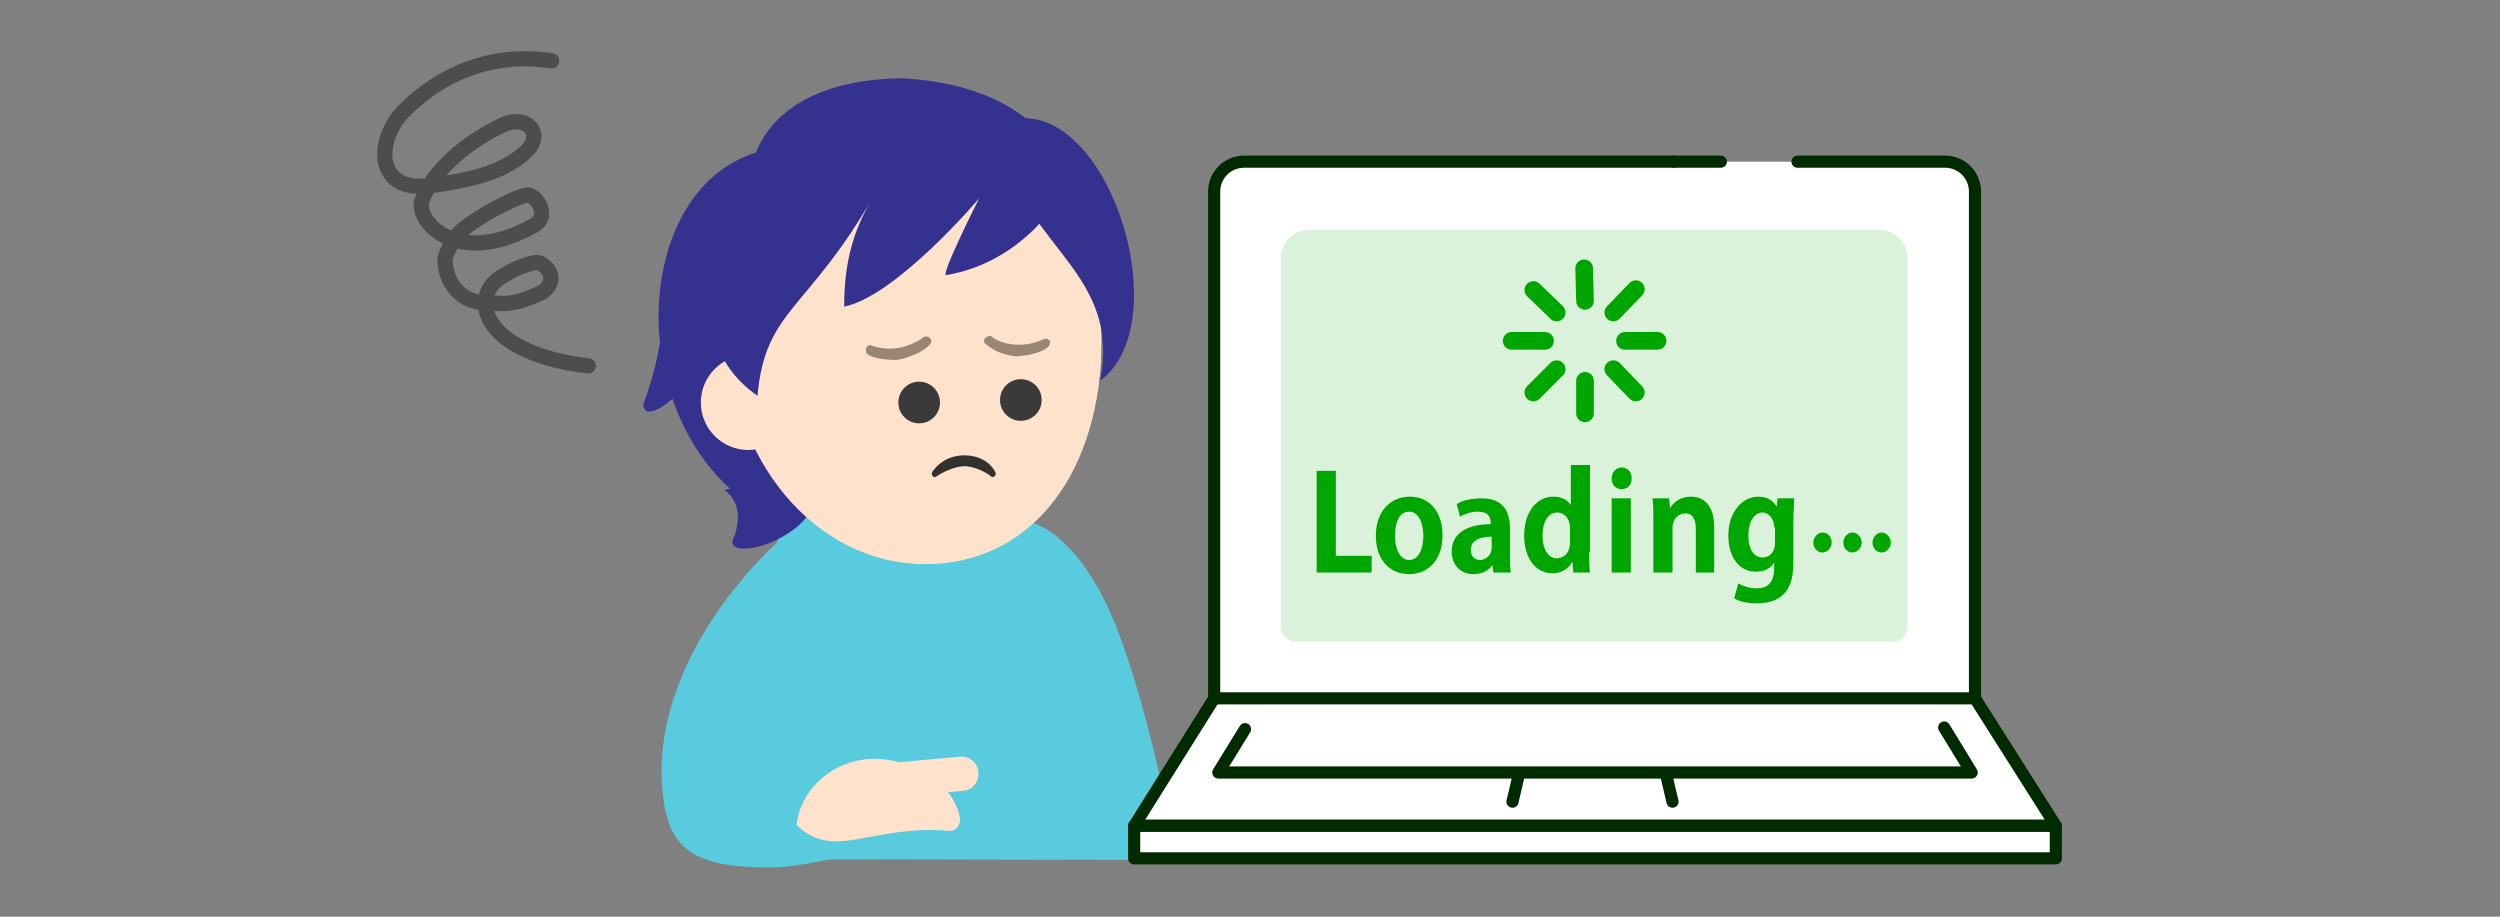 <?xml version="1.0" encoding="utf-8"?>
<!-- Generator: Adobe Illustrator 26.0.1, SVG Export Plug-In . SVG Version: 6.00 Build 0)  -->
<svg version="1.1" id="レイヤー_1" xmlns="http://www.w3.org/2000/svg" xmlns:xlink="http://www.w3.org/1999/xlink" x="0px"
	 y="0px" width="300px" height="110px" viewBox="0 0 300 110" style="enable-background:new 0 0 300 110;" xml:space="preserve">
<rect x="0" y="0" width="300" height="110" fill="#808080" stroke="none"/>
<style type="text/css">
	.st0{fill:#58CBDE;}
	.st1{fill:#35318F;}
	.st2{fill:#FFE2CC;}
	.st3{fill:#3A3A3A;}
	.st4{fill:#313131;stroke:#313131;stroke-width:0.302;stroke-miterlimit:10;}
	.st5{fill:#998675;stroke:#998675;stroke-width:0.581;stroke-miterlimit:10;}
	.st6{fill:none;stroke:#4D4D4D;stroke-width:1.831;stroke-linecap:round;stroke-linejoin:round;stroke-miterlimit:10;}
	.st7{fill:#FFFFFF;stroke:#002A00;stroke-width:1.457;stroke-linecap:round;stroke-linejoin:round;stroke-miterlimit:10;}
	.st8{fill:#D9F2D9;}
	.st9{fill:none;stroke:#002A00;stroke-width:1.457;stroke-linecap:round;stroke-linejoin:round;stroke-miterlimit:10;}
	.st10{fill:#00A600;}
	.st11{fill:none;stroke:#00A600;stroke-width:2.121;stroke-linecap:round;stroke-linejoin:round;stroke-miterlimit:10;}
	.st12{fill:none;}
</style>
<g>
	<g>
		<g>
			<g>
				<path class="st0" d="M94,103.1c-12.5-21.2,1.2-41.6,1.2-41.6l28.6,1.2c0,0,5.8,1.2,10.3,12.9c4.3,11.1,7.1,27.6,7.1,27.6
					L94,103.1z"/>
				<path class="st0" d="M93.7,64.7c0,0-16.3,13.9-14.1,31.1c0.8,6.6,4.5,8.3,12.9,8.3c7.7,0,35.9-8.6,35.9-8.6l-3-13l-31,4.3
					l7.1-20.3L93.7,64.7z"/>
			</g>
			<g>
				<path class="st1" d="M79.4,42.5c1.7,11.3,8.8,17.8,12.8,18.9c4.1,1.1,17.2-0.3,17.2-0.3s11.4,2.5,13.7-1.1
					c4.6,0,9.2-11,9.2-19.8c0-19.4-6.9-29.8-23.9-30.8c-5.2,0-14.5,1.2-17.7,8.9C80.7,21.5,77.9,33.9,79.4,42.5z"/>
				<path class="st1" d="M86.9,58.8c0,0,2.9,1.6,1,6.1c-0.4,2.4,8.6,0,9.9-4.8C98.3,55.9,86.9,58.8,86.9,58.8z"/>
				<circle class="st2" cx="89.8" cy="48.3" r="5.7"/>
				<g>
					<path class="st1" d="M79.5,34c0,0,0.9,6-2.3,14.5c0,3.2,7.6-2.8,8.3-9.4C85.4,33.6,79.5,34,79.5,34z"/>
					<path class="st2" d="M87.3,39.5c0,15.6,10.6,28.2,23.7,28.2s21.2-11.4,21.2-26.9s-8-25.1-21.2-25.1S87.3,23.9,87.3,39.5z"/>
					<path class="st1" d="M128.3,20.6c-1,4.6-6.8,11.1-14.7,12.4c-1,0.5,3.9-9.2,3.9-9.2s-9.9,11.7-16.2,13c0-5.6,1.2-9.4,3.6-13.4
						c-7.9,13.9-13.1,13.7-14,24.1c-12.5-8.7-1.6-27.9,8.9-31.4C105.6,12.5,121.5,9.8,128.3,20.6z"/>
					<path class="st1" d="M120.4,14.6c0,14.3,14.5,17,11.6,31.1C141.7,38.6,132.6,10.4,120.4,14.6z"/>
				</g>
				<g>
					<circle class="st3" cx="122.5" cy="48" r="2.5"/>
					<circle class="st3" cx="110.3" cy="48.3" r="2.5"/>
					<path class="st4" d="M112,56.7c0.8-1.1,1.9-1.8,3.4-1.9c1.4-0.1,3.1,0.4,3.9,1.9c0.1,0.2,0,0.4-0.2,0.4c0,0-1.3-1.1-3.1-1.3
						c-1.8-0.1-3.8,1.3-3.8,1.3C112,57.1,111.9,56.9,112,56.7z"/>
					<g>
						<path class="st5" d="M111,40.7L111,40.7c0,0-0.8,0.7-2.5,1.2c-2.3,0.6-4.1-0.2-4.1-0.2l0,0l0,0c-0.1,0-0.2,0.1-0.2,0.3
							c0,0.1,0,0.2,0.1,0.3c0.6,0.4,2,0.6,3.1,0.6c0.4,0,0.8-0.1,1.1-0.2c1.2-0.4,2.2-0.8,2.9-1.6c0.1-0.1,0.1-0.2,0-0.3
							C111.3,40.7,111.2,40.6,111,40.7z"/>
						<path class="st5" d="M125.5,40.9L125.5,40.9L125.5,40.9c-0.1,0-1.7,1-4.1,0.7c-1.8-0.2-2.6-1-2.6-1l0,0l0,0
							c-0.2,0-0.3,0.1-0.4,0.2c0,0.1,0,0.2,0,0.2c1.1,0.9,1.9,1.2,3.1,1.4c0.3,0.1,0.7,0.1,1.1,0c1.2-0.1,2.5-0.5,3-1
							c0.1-0.1,0.1-0.2,0.1-0.3C125.8,41.1,125.7,41,125.5,40.9z"/>
					</g>
				</g>
			</g>
			<path class="st6" d="M66.2,7.3c-9.8-1.5-16,4.2-17.9,6.2c-1.9,2-2.9,5.4-1.4,7.4c1.2,1.6,3.4,1.6,5.4,1.3
				c3.6-0.6,7.6-1.2,10.6-3.8c2.6-2.2,0.4-4.8-2.6-3.4c-6.6,3.2-9.1,7.3-9.7,9.2c-0.6,2.3,4.1,8,13.4,2.9c2.1-1.1,0.4-3.7-0.7-3.7
				c-1.1,0-7.8,3.4-8.9,5.4c-0.2,0.4-1,1.8-1,2.4c0.1,3.3,2.5,5.1,4.6,5.1c2,0,3.1,0.7,7.2-1.3c2.2-1.9-0.2-3.6-0.8-3.5
				c-1.4,0.1-3.8,1.3-4.9,2.2c-3,2.7-1,8.8,11.1,10.2"/>
			<g>
				<path class="st2" d="M95.6,99c0.4-4.3,4.7-8.4,10.3-7.9c4.9,0.5,8.7,3.5,9.3,7.1c0.1,0.8-0.5,1.6-1.3,1.5
					C104.5,98.9,100.1,103.4,95.6,99z"/>
				<path class="st2" d="M104.6,93.9l0-0.1c-0.1-1.1,0.7-2.1,1.8-2.2l8.8-0.8c1.1-0.1,2.1,0.7,2.2,1.8l0,0.1
					c0.1,1.1-0.7,2.1-1.8,2.2l-8.8,0.8C105.7,95.8,104.7,95,104.6,93.9z"/>
			</g>
			<g>
				<g>
					<g>
						<path class="st7" d="M200.9,19.4h-51.6c-2,0-3.6,1.6-3.6,3.6v60.9H237V23c0-2-1.6-3.6-3.6-3.6h-17.7"/>
						<g>
							<path class="st8" d="M168.5,77h58.6c1,0,1.8-0.8,1.8-1.8V31c0-1.9-1.5-3.4-3.4-3.4h-68.4c-1.9,0-3.4,1.5-3.4,3.4v44.2
								c0,1,0.8,1.8,1.8,1.8h5.6"/>
						</g>
						<polygon class="st7" points="246.7,99.1 136.1,99.1 145.7,83.8 237,83.8 						"/>
						<polyline class="st7" points="233.3,87.3 236.6,92.7 146.2,92.7 149.4,87.5 						"/>
						<rect x="136.1" y="99.1" class="st7" width="110.6" height="3.9"/>
						<line class="st9" x1="199.9" y1="92.8" x2="200.7" y2="96.2"/>
						<line class="st9" x1="182.3" y1="92.8" x2="181.5" y2="96.2"/>
						<line class="st9" x1="200.9" y1="19.4" x2="206.5" y2="19.4"/>
					</g>
				</g>
				<g>
					<path class="st10" d="M164.6,68.7H158V56.5h2.3v10.2h4.3V68.7z"/>
					<path class="st10" d="M173.1,64.2c0,3.4-2.1,4.7-4,4.7c-2.3,0-4-1.7-4-4.6c0-3,1.8-4.7,4.1-4.7
						C171.6,59.6,173.1,61.5,173.1,64.2z M169.1,61.4c-1.3,0-1.7,1.5-1.7,2.9c0,1.6,0.6,2.9,1.7,2.9c1.1,0,1.7-1.3,1.7-2.9
						C170.8,62.9,170.3,61.4,169.1,61.4z"/>
					<path class="st10" d="M181.2,66.6c0,0.8,0,1.6,0.1,2.1h-2.1l-0.1-0.9h0c-0.5,0.7-1.3,1.1-2.3,1.1c-1.6,0-2.6-1.2-2.6-2.7
						c0-2.3,2-3.3,4.7-3.3c0-0.9-0.3-1.5-1.6-1.5c-0.8,0-1.6,0.3-2.1,0.6l-0.4-1.5c0.6-0.4,1.6-0.7,3-0.7c2.7,0,3.4,1.7,3.4,3.7
						V66.6z M179,64.4c-1.2,0-2.5,0.3-2.5,1.6c0,0.8,0.5,1.2,1.1,1.2c0.5,0,1.4-0.4,1.4-1.5V64.4z"/>
					<path class="st10" d="M190.7,66.2c0,0.9,0,1.9,0.1,2.5h-2l-0.1-1.3h0c-0.5,0.9-1.4,1.4-2.4,1.4c-2,0-3.4-1.8-3.4-4.5
						c0-3,1.6-4.7,3.5-4.7c1,0,1.7,0.4,2.1,1h0v-4.8h2.3V66.2z M188.4,63.4c0-1.3-0.8-1.9-1.5-1.9c-1.2,0-1.8,1.2-1.8,2.8
						c0,1.6,0.7,2.7,1.7,2.7c0.7,0,1.6-0.5,1.6-1.9V63.4z"/>
					<path class="st10" d="M194.6,58.7c-0.7,0-1.2-0.5-1.2-1.3c0-0.7,0.5-1.3,1.2-1.3c0.7,0,1.2,0.5,1.2,1.3
						C195.8,58.2,195.3,58.7,194.6,58.7z M195.7,68.7h-2.3v-8.9h2.3V68.7z"/>
					<path class="st10" d="M205.8,68.7h-2.3v-5.2c0-1.1-0.3-1.9-1.3-1.9c-0.6,0-1.5,0.5-1.5,1.8v5.3h-2.3v-6.2c0-1,0-1.9-0.1-2.7h2
						l0.1,1.2h0c0.4-0.7,1.2-1.4,2.5-1.4c1.6,0,2.8,1.1,2.8,3.6V68.7z"/>
					<path class="st10" d="M215.3,59.9c0,0.6-0.1,1.4-0.1,2.6v5c0,1.7-0.2,4.9-4.4,4.9c-1,0-2.1-0.2-2.7-0.6l0.5-1.8
						c0.5,0.3,1.3,0.6,2.2,0.6c1.3,0,2.1-0.7,2.1-2.4v-0.7h0c-0.4,0.7-1.2,1.1-2.2,1.1c-2.1,0-3.3-1.9-3.3-4.3
						c0-2.9,1.7-4.7,3.6-4.7c1.1,0,1.8,0.5,2.2,1.2h0l0.1-1H215.3z M212.9,63.3c0-1.1-0.7-1.8-1.4-1.8c-1,0-1.7,1.1-1.7,2.8
						c0,1.5,0.6,2.6,1.7,2.6c0.5,0,1.5-0.3,1.5-1.8V63.3z"/>
				</g>
				<g>
					<line class="st11" x1="190.1" y1="32.2" x2="190.2" y2="36.1"/>
					<line class="st11" x1="184" y1="34.8" x2="186.8" y2="37.5"/>
					<line class="st11" x1="181.4" y1="40.9" x2="185.4" y2="40.9"/>
					<line class="st11" x1="184" y1="47.1" x2="186.8" y2="44.3"/>
					<line class="st11" x1="190.2" y1="49.6" x2="190.2" y2="45.7"/>
					<line class="st11" x1="196.3" y1="47.1" x2="193.6" y2="44.3"/>
					<line class="st11" x1="198.9" y1="40.9" x2="195" y2="40.9"/>
					<line class="st11" x1="196.3" y1="34.7" x2="193.6" y2="37.5"/>
				</g>
				<g>
					<path class="st10" d="M219.8,65.1c0,0.6-0.5,1.2-1.1,1.2c-0.6,0-1.1-0.5-1.1-1.2c0-0.6,0.5-1.2,1.1-1.2
						C219.4,63.9,219.8,64.5,219.8,65.1z M223.4,65.1c0,0.6-0.5,1.2-1.1,1.2c-0.6,0-1.1-0.5-1.1-1.2c0-0.6,0.5-1.2,1.1-1.2
						C222.9,63.9,223.4,64.5,223.4,65.1z M226.9,65.1c0,0.6-0.5,1.2-1.1,1.2c-0.6,0-1.1-0.5-1.1-1.2c0-0.6,0.5-1.2,1.1-1.2
						C226.4,63.9,226.9,64.5,226.9,65.1z"/>
				</g>
			</g>
		</g>
	</g>
	<rect class="st12" width="300" height="110"/>
</g>
</svg>
